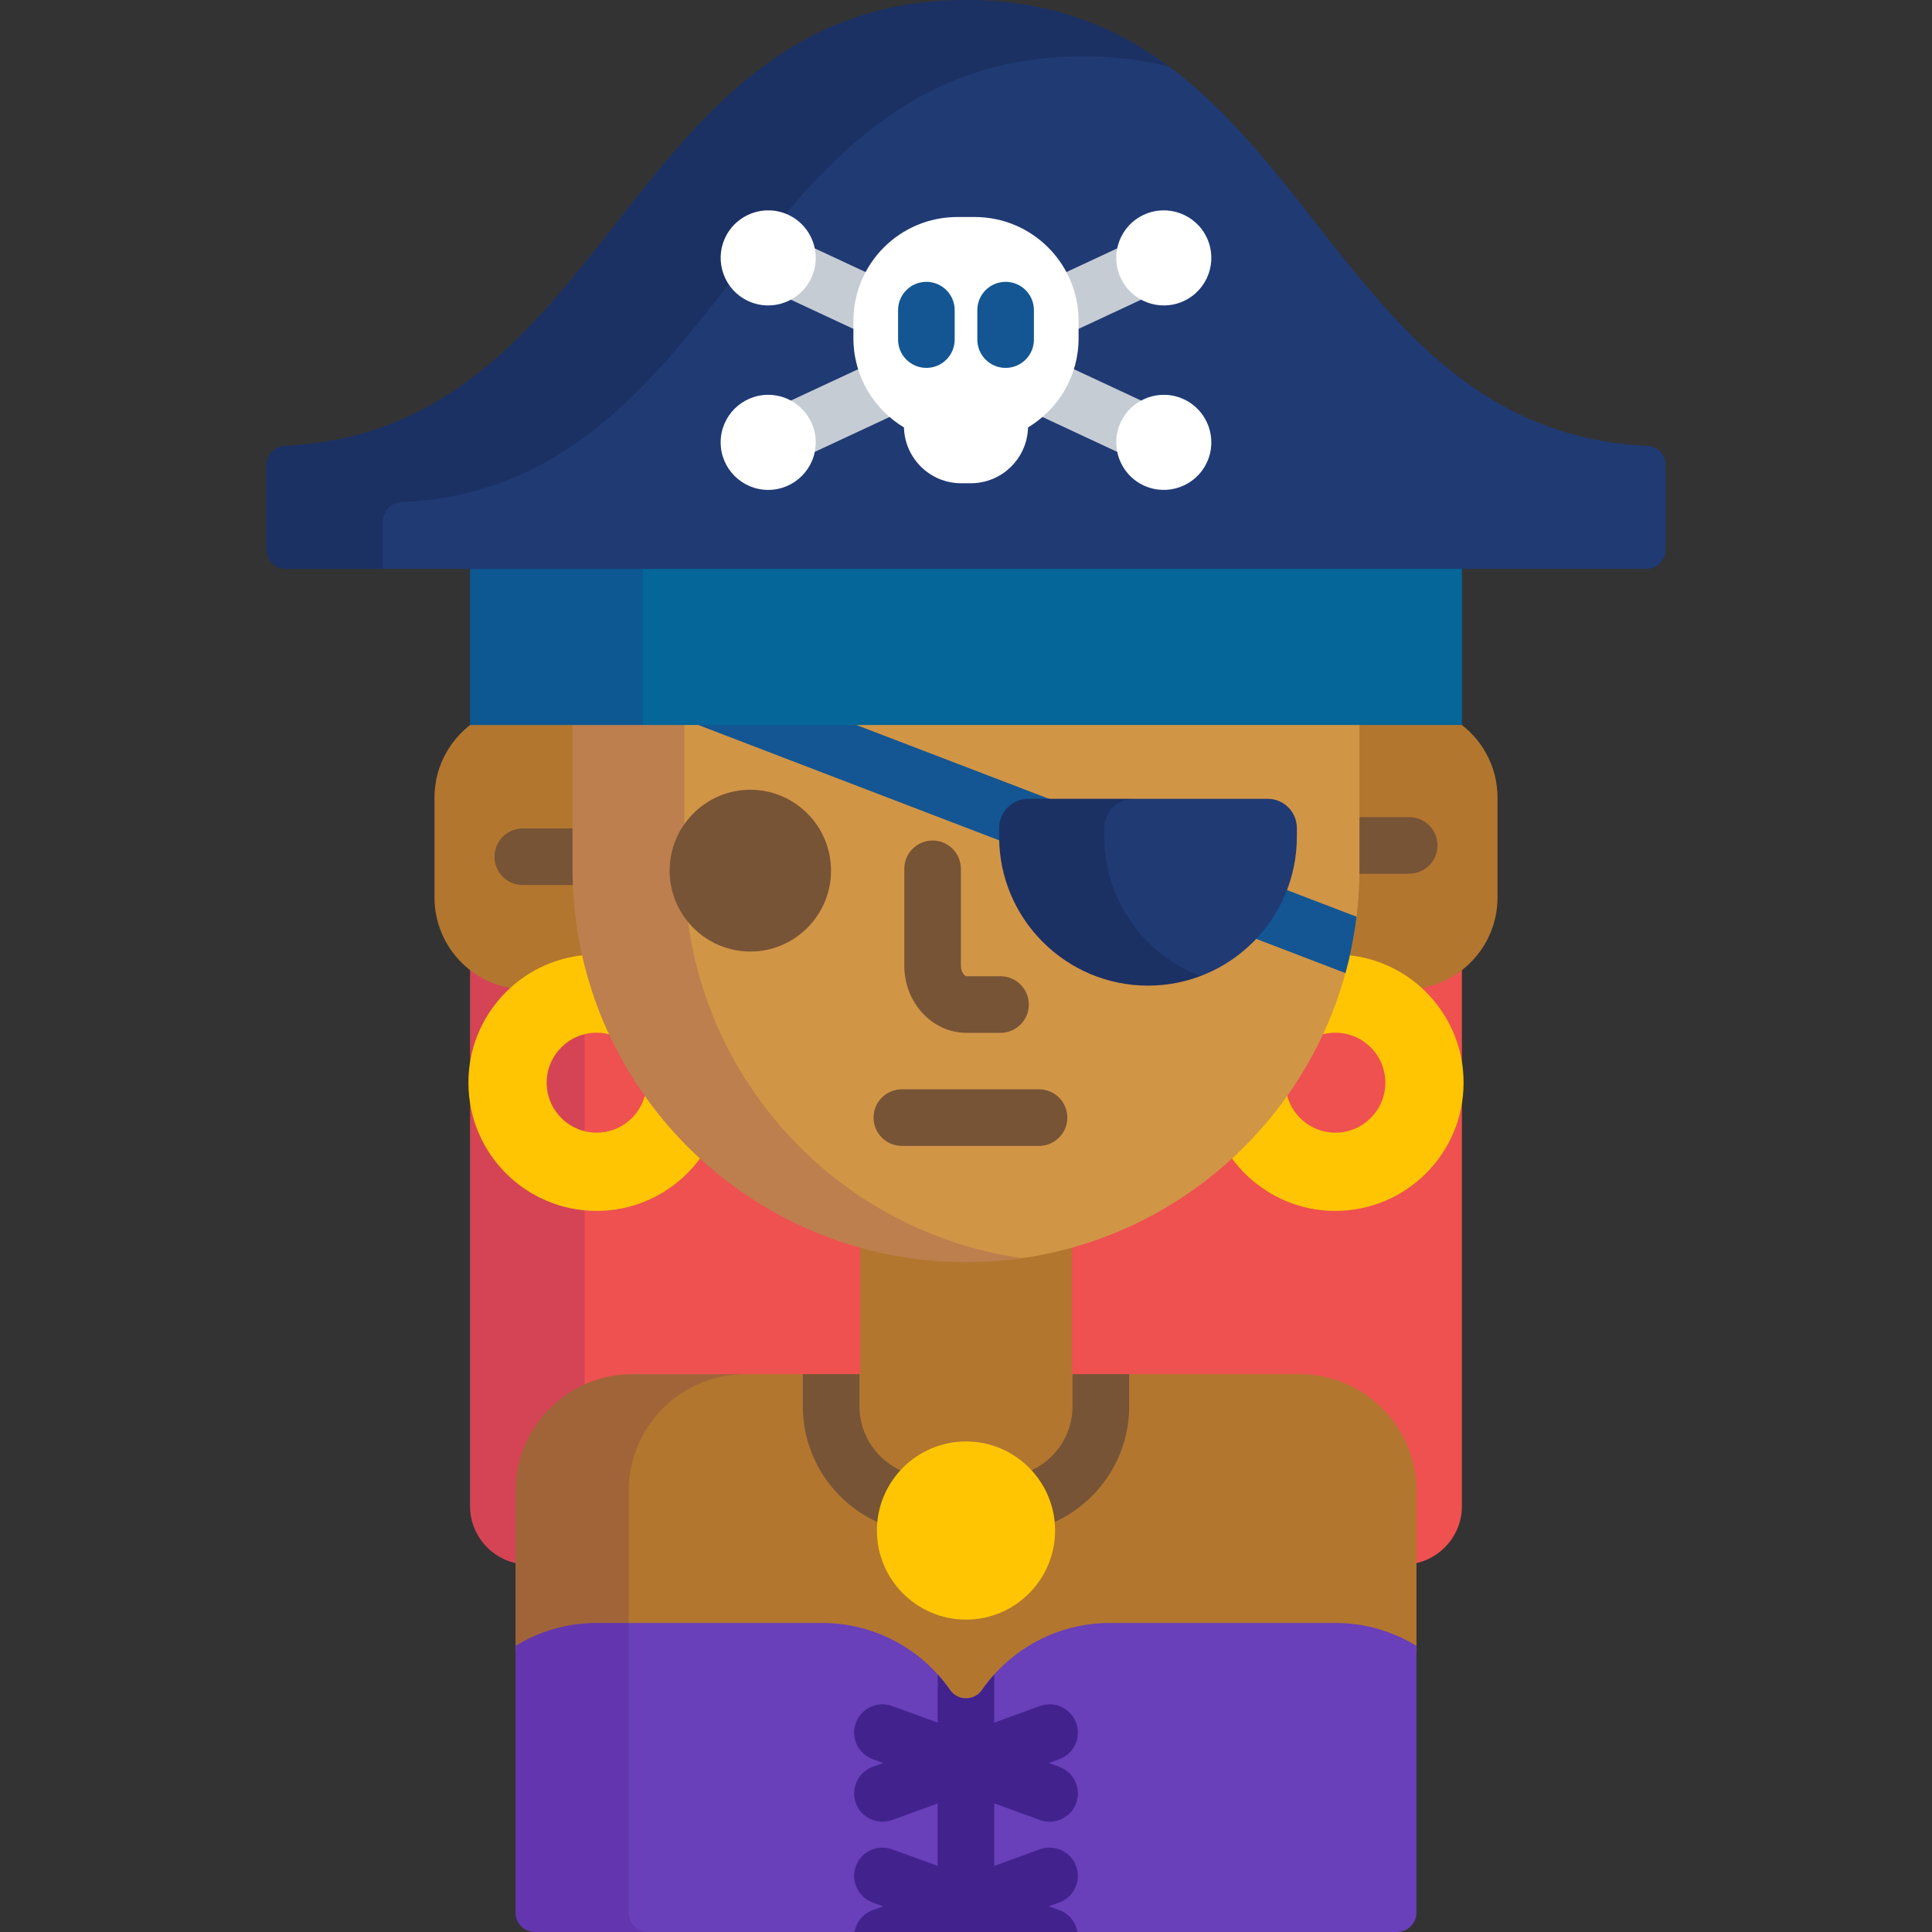
<!-- Generator: Adobe Illustrator 19.0.0, SVG Export Plug-In . SVG Version: 6.00 Build 0)  -->
<svg version="1.1" id="Capa_1" xmlns="http://www.w3.org/2000/svg" xmlns:xlink="http://www.w3.org/1999/xlink" x="0px" y="0px"
	 viewBox="0 0 512 512" style="enable-background:new 0 0 512 512;" xml:space="preserve">
<rect x="0" y="0" width="512" height="512" fill="#333333" stroke="none"/>
<path style="fill:#EF5050;" d="M372.498,261.2H354.52c-13.196,41.848-52.37,72.277-98.52,72.277s-85.323-30.429-98.52-72.277
	h-17.978c-5.67,0-10.874-2.032-14.924-5.404v143.399c0,7.679,5.683,14.078,13.047,15.245v-19.366
	c0-16.49,13.415-29.905,29.905-29.905h176.938c16.49,0,29.905,13.416,29.905,29.905v19.366c7.364-1.167,13.047-7.566,13.047-15.245
	V255.796C383.371,259.168,378.168,261.2,372.498,261.2z"/>
<g style="opacity:0.15;">
	<path style="fill:#440075;" d="M139.503,261.2c-5.67,0-10.874-2.032-14.924-5.404v143.399c0,7.679,5.683,14.078,13.047,15.245
		v-19.366c0-11.976,7.08-22.326,17.271-27.097V261.2H139.503z"/>
</g>
<g>
	<path style="fill:#B2762F;" d="M152.726,230.202V191h-26.553c-6.636,4.351-11.029,11.837-11.029,20.365v26.477
		c0,13.453,10.905,24.358,24.359,24.358h18.304C154.514,252.121,152.726,241.367,152.726,230.202z"/>
	<path style="fill:#B2762F;" d="M385.828,191h-26.554v39.202c0,11.165-1.788,21.919-5.081,31.998h18.305
		c13.453,0,24.358-10.906,24.358-24.358v-26.477C396.856,202.837,392.463,195.351,385.828,191z"/>
</g>
<g>
	<path style="fill:#775436;" d="M152.726,228.079v-8.538h-14.177c-4.143,0-7.5,3.358-7.5,7.5s3.357,7.5,7.5,7.5h14.385
		C152.801,232.403,152.726,230.25,152.726,228.079z"/>
	<path style="fill:#775436;" d="M373.451,216.542h-14.177v8.538c0,2.171-0.075,4.324-0.208,6.462h14.385c4.143,0,7.5-3.358,7.5-7.5
		C380.951,219.899,377.594,216.542,373.451,216.542z"/>
</g>
<path style="fill:#B2762F;" d="M344.469,364.169h-60.41v-34.567c-8.926,2.523-18.337,3.876-28.059,3.876
	c-9.722,0-19.133-1.352-28.058-3.875v34.567h-60.411c-17.04,0-30.905,13.864-30.905,30.905v43c6.266-3.849,13.63-6.074,21.507-6.074
	h59.75c13.505,0,26.172,6.642,33.884,17.767c0.963,1.388,2.544,2.216,4.233,2.216c1.69,0,3.271-0.828,4.233-2.216
	c7.712-11.125,20.38-17.767,33.884-17.767h59.75c7.877,0,15.241,2.225,21.507,6.074v-43
	C375.374,378.033,361.509,364.169,344.469,364.169z"/>
<path style="fill:#693FBA;" d="M353.867,430.101h-59.75c-13.504,0-26.172,6.642-33.884,17.767c-0.963,1.388-2.544,2.216-4.233,2.216
	c-1.689,0-3.27-0.828-4.233-2.216c-7.712-11.124-20.379-17.767-33.884-17.767h-59.75c-7.877,0-15.241,2.225-21.507,6.074v70.674
	c0,2.845,2.306,5.151,5.15,5.151h228.447c2.845,0,5.15-2.306,5.15-5.151v-70.674C369.108,432.326,361.744,430.101,353.867,430.101z"
	/>
<g style="opacity:0.15;">
	<path style="fill:#440075;" d="M166.628,506.849V395.074c0-17.041,13.865-30.905,30.905-30.905h-30.002
		c-17.04,0-30.905,13.864-30.905,30.905v111.775c0,2.845,2.306,5.151,5.15,5.151h30.002
		C168.934,512,166.628,509.694,166.628,506.849z"/>
</g>
<g>
	<path style="fill:#775436;" d="M239.601,390.07c-6.928-2.757-11.844-9.516-11.844-17.414v-8.487h-15v8.487
		c0,13.991,8.56,26.019,20.715,31.128C233.896,398.492,236.149,393.71,239.601,390.07z"/>
	<path style="fill:#775436;" d="M284.244,364.169v8.487c0,7.899-4.917,14.658-11.844,17.415c3.45,3.64,5.703,8.421,6.128,13.713
		c12.156-5.108,20.716-17.136,20.716-31.128v-8.487L284.244,364.169L284.244,364.169z"/>
</g>
<g>
	<path style="fill:#FFC502;" d="M171.177,289.042c-1.02,6.298-6.479,11.127-13.06,11.127c-7.305,0-13.247-5.941-13.247-13.246
		c0-7.304,5.942-13.246,13.247-13.246c1.625,0,3.175,0.308,4.614,0.846c-3.233-6.778-5.75-13.961-7.45-21.452
		c-17.439,1.442-31.145,16.04-31.145,33.852c0,18.767,15.213,33.979,33.98,33.979c11.619,0,21.872-5.836,27.999-14.733
		C180.535,301.03,175.521,295.286,171.177,289.042z"/>
	<path style="fill:#FFC502;" d="M356.719,253.07c-1.7,7.491-4.217,14.674-7.451,21.453c1.44-0.538,2.992-0.847,4.617-0.847
		c7.304,0,13.245,5.941,13.245,13.246s-5.941,13.246-13.245,13.246c-6.582,0-12.042-4.829-13.062-11.127
		c-4.345,6.244-9.358,11.988-14.939,17.127c6.128,8.897,16.38,14.733,28.001,14.733c18.766,0,33.979-15.212,33.979-33.979
		C387.863,269.111,374.156,254.512,356.719,253.07z"/>
</g>
<path style="fill:#D19546;" d="M151.726,230.202c0,57.59,46.686,104.275,104.274,104.275s104.274-46.685,104.274-104.275V191
	H151.726V230.202z"/>
<g style="opacity:0.15;">
	<path style="fill:#440075;" d="M181.374,230.202V191h-29.648v39.202c0,57.59,46.686,104.275,104.274,104.275
		c5.033,0,9.982-0.364,14.825-1.054C220.259,326.225,181.374,282.758,181.374,230.202z"/>
</g>
<g>
	<path style="fill:#775436;" d="M265.147,273.716h-9c-9.097,0-16.498-7.986-16.498-17.802v-25.669c0-4.142,3.357-7.5,7.5-7.5
		s7.5,3.358,7.5,7.5v25.669c0,1.743,1.04,2.802,1.498,2.802h9c4.143,0,7.5,3.358,7.5,7.5S269.289,273.716,265.147,273.716z"/>
	<path style="fill:#775436;" d="M198.85,252.168c-11.791,0-21.384-9.617-21.384-21.437s9.593-21.437,21.384-21.437
		c11.79,0,21.383,9.617,21.383,21.437C220.232,242.551,210.64,252.168,198.85,252.168z"/>
	<path style="fill:#775436;" d="M275.356,303.677h-36.355c-4.143,0-7.5-3.358-7.5-7.5s3.357-7.5,7.5-7.5h36.355
		c4.143,0,7.5,3.358,7.5,7.5S279.499,303.677,275.356,303.677z"/>
</g>
<g>
	<path style="fill:#135693;" d="M265.785,221.75v-2.321c0-3.713,3.021-6.735,6.735-6.735h8.072L224.003,191h-41.904l83.721,32.094
		C265.804,222.647,265.785,222.201,265.785,221.75z"/>
	<path style="fill:#135693;" d="M340.124,235.515c-1.867,4.851-4.689,9.229-8.237,12.906l24.668,9.456
		c1.331-4.847,2.322-9.834,2.943-14.935L340.124,235.515z"/>
</g>
<rect x="124.58" y="149" style="fill:#046699;" width="262.84" height="43.13"/>
<rect x="124.58" y="149" style="opacity:0.15;fill:#440075;enable-background:new    ;" width="45.771" height="43.13"/>
<path style="fill:#203A74;" d="M75.742,150.755c-2.845,0-5.15-2.306-5.15-5.151V123.29c0-2.752,2.164-5.018,4.912-5.145
	c43.09-1.994,65.813-30.98,87.788-59.012C186.084,30.059,209.648,0,256,0s69.916,30.059,92.704,59.128
	c21.979,28.037,44.702,57.023,87.792,59.017c2.748,0.127,4.912,2.393,4.912,5.145v22.314c0,2.845-2.306,5.151-5.15,5.151
	L75.742,150.755L75.742,150.755z"/>
<g>
	<path style="fill:#C5CCD3;" d="M281.691,72.533c2.004,3.731,3.145,7.992,3.145,12.516v2.569l18.744-8.74
		c-2.453-1.132-4.494-3.103-5.673-5.63c-1.176-2.52-1.399-5.313-0.669-7.964L281.691,72.533z"/>
	<path style="fill:#C5CCD3;" d="M227.164,85.049c0-4.523,1.141-8.784,3.144-12.516l-15.552-7.252
		c0.705,2.562,0.547,5.375-0.662,7.966c-1.179,2.528-3.22,4.5-5.673,5.631l18.743,8.74L227.164,85.049L227.164,85.049z"/>
	<path style="fill:#C5CCD3;" d="M275.258,110.044l21.98,10.249c-0.73-2.651-0.508-5.445,0.666-7.964
		c1.18-2.528,3.221-4.499,5.675-5.63l-19.901-9.28C282.184,102.341,279.284,106.716,275.258,110.044z"/>
	<path style="fill:#C5CCD3;" d="M236.742,110.044c-4.026-3.329-6.926-7.703-8.42-12.625l-19.901,9.28
		c2.454,1.131,4.495,3.102,5.674,5.63c1.208,2.592,1.366,5.405,0.661,7.967L236.742,110.044z"/>
</g>
<g style="opacity:0.15;">
	<path style="fill:#030005;" d="M101.473,138.229c0-2.752,2.164-5.018,4.913-5.146c43.089-1.994,65.813-30.98,87.787-59.012
		c22.793-29.075,46.356-59.134,92.708-59.134c8.381,0,16.007,0.995,23.027,2.776C295.628,7.097,278.504,0,256,0
		c-46.352,0-69.916,30.059-92.708,59.134c-21.976,28.032-44.698,57.018-87.788,59.012c-2.748,0.127-4.912,2.393-4.912,5.145v22.314
		c0,2.845,2.306,5.151,5.15,5.151h25.73v-12.527H101.473z"/>
</g>
<path style="fill:#203A74;" d="M304.233,261.198c-21.752,0-39.448-17.697-39.448-39.448v-2.321c0-4.272,3.463-7.735,7.735-7.735
	h63.427c4.272,0,7.734,3.463,7.734,7.735v2.321C343.682,243.501,325.985,261.198,304.233,261.198z"/>
<g style="opacity:0.15;">
	<path style="fill:#030005;" d="M292.648,221.75v-2.321c0-4.272,3.462-7.735,7.734-7.735H272.52c-4.273,0-7.735,3.463-7.735,7.735
		v2.321c0,21.751,17.696,39.448,39.448,39.448c4.903,0,9.597-0.906,13.931-2.549C303.27,253.006,292.648,238.599,292.648,221.75z"/>
</g>
<path style="fill:#42238E;" d="M275.585,482.321c0.847,0.308,1.712,0.454,2.563,0.454c3.064,0,5.941-1.893,7.05-4.939
	c1.415-3.892-0.593-8.196-4.485-9.611l-2.767-1.006l2.767-1.006c3.893-1.415,5.9-5.719,4.485-9.611
	c-1.417-3.893-5.717-5.901-9.612-4.485L263.5,456.51v-12.759c-1.166,1.294-2.261,2.664-3.267,4.116
	c-0.963,1.388-2.544,2.216-4.233,2.216c-1.689,0-3.27-0.828-4.233-2.216c-1.006-1.452-2.101-2.822-3.267-4.116v12.759l-12.085-4.395
	c-3.896-1.414-8.196,0.594-9.612,4.485c-1.415,3.893,0.593,8.196,4.485,9.611l2.767,1.006l-2.767,1.006
	c-3.893,1.415-5.9,5.719-4.485,9.611c1.108,3.047,3.985,4.939,7.05,4.939c0.851,0,1.716-0.146,2.563-0.454l12.085-4.395v16.56
	l-12.085-4.395c-3.896-1.415-8.196,0.594-9.612,4.485c-1.415,3.893,0.593,8.196,4.485,9.611l2.767,1.006l-2.767,1.006
	c-2.627,0.956-4.391,3.228-4.827,5.8h22.424h14.23h22.424c-0.437-2.572-2.2-4.844-4.827-5.8l-2.767-1.006l2.767-1.006
	c3.893-1.415,5.9-5.719,4.485-9.611c-1.417-3.893-5.717-5.902-9.612-4.485l-12.085,4.395v-16.56L275.585,482.321z"/>
<g>
	<path style="fill:#FFFFFF;" d="M319.834,63.023c2.942,6.306,0.213,13.801-6.092,16.741c-6.306,2.941-13.802,0.212-16.741-6.093
		c-2.942-6.306-0.215-13.801,6.091-16.741C309.4,53.988,316.895,56.716,319.834,63.023z"/>
	<circle style="fill:#FFFFFF;" cx="203.58" cy="117.23" r="12.598"/>
	<path style="fill:#FFFFFF;" d="M192.166,63.023c-2.942,6.306-0.213,13.801,6.092,16.741c6.307,2.941,13.802,0.212,16.742-6.093
		c2.94-6.306,0.214-13.801-6.092-16.741C202.6,53.988,195.105,56.716,192.166,63.023z"/>
	<path style="fill:#FFFFFF;" d="M296.998,111.907c-2.939,6.306-0.21,13.802,6.096,16.741c6.307,2.941,13.801,0.213,16.74-6.093
		c2.942-6.306,0.213-13.801-6.092-16.741C307.436,102.873,299.94,105.602,296.998,111.907z"/>
	<path style="fill:#FFFFFF;" d="M258.295,57.508h-4.59c-15.21,0-27.541,12.331-27.541,27.541v4.59
		c0,10.038,5.372,18.819,13.396,23.632c0.213,8.206,6.915,14.797,15.175,14.797h2.531c8.258,0,14.962-6.591,15.175-14.797
		c8.023-4.814,13.396-13.594,13.396-23.632v-4.59C285.836,69.838,273.505,57.508,258.295,57.508z"/>
</g>
<g>
	<path style="fill:#135693;" d="M245.5,97.494c-4.143,0-7.5-3.358-7.5-7.5V82.19c0-4.142,3.357-7.5,7.5-7.5s7.5,3.358,7.5,7.5v7.804
		C253,94.136,249.643,97.494,245.5,97.494z"/>
	<path style="fill:#135693;" d="M266.5,97.494c-4.143,0-7.5-3.358-7.5-7.5V82.19c0-4.142,3.357-7.5,7.5-7.5s7.5,3.358,7.5,7.5v7.804
		C274,94.136,270.643,97.494,266.5,97.494z"/>
</g>
<path style="fill:#FFC502;" d="M256,429.216c-13.018,0-23.608-10.59-23.608-23.608S242.982,382,256,382
	c13.018,0,23.608,10.591,23.608,23.608S269.018,429.216,256,429.216z"/>
<g>
</g>
<g>
</g>
<g>
</g>
<g>
</g>
<g>
</g>
<g>
</g>
<g>
</g>
<g>
</g>
<g>
</g>
<g>
</g>
<g>
</g>
<g>
</g>
<g>
</g>
<g>
</g>
<g>
</g>
</svg>
